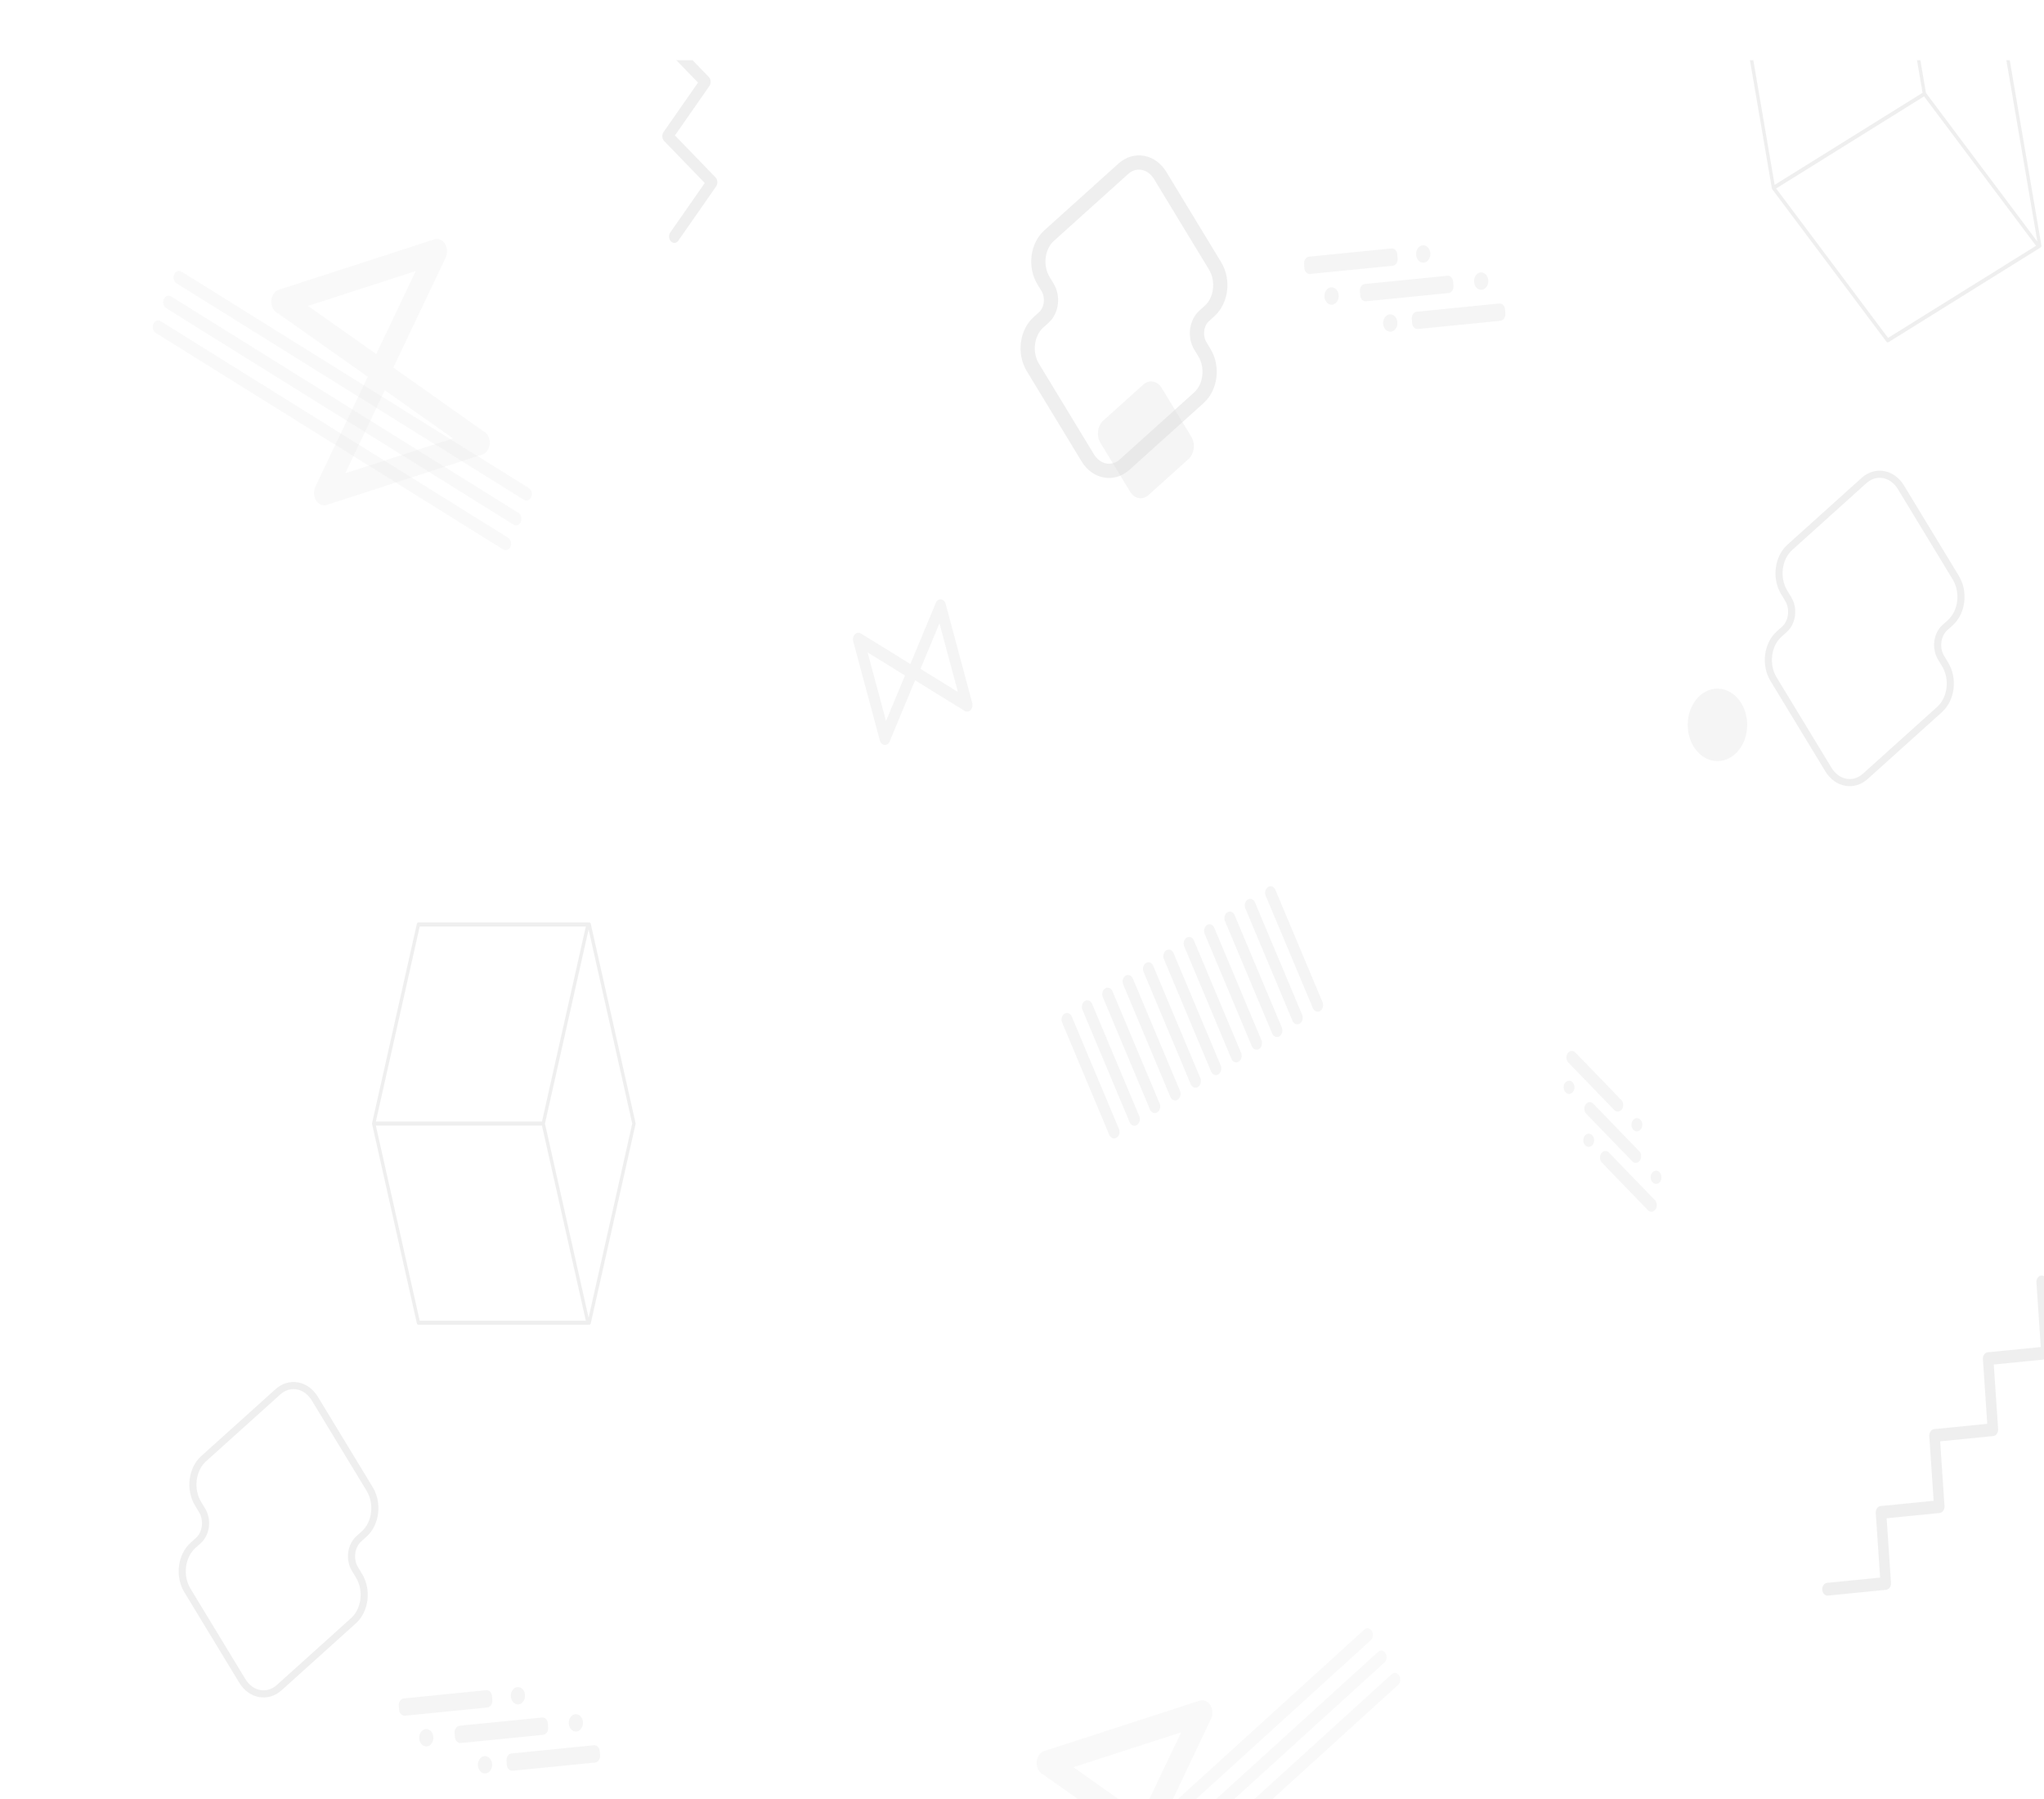 <svg xmlns="http://www.w3.org/2000/svg" width="375" height="330" fill="none"><g clip-path="url(#a)"><g clip-path="url(#b)"><mask id="c" width="467" height="1012" x="0" y="-394" maskUnits="userSpaceOnUse" style="mask-type:luminance"><path fill="#fff" d="M466.984 617.5v-1011H.017v1011h466.967Z"/></mask><g fill="#0F1B1B" fill-opacity=".07" mask="url(#c)"><path d="m375.53 235.055.873 12.999c.022.326-.069.631-.232.861a.919.919 0 0 1-.66.418l-9.723.968.795 11.842c.022.326-.069.631-.232.861a.919.919 0 0 1-.66.418l-9.742.97.797 11.865c.022.326-.069.631-.232.86-.159.233-.392.392-.66.419l-9.723.968.795 11.842c.022.326-.069.631-.232.861a.919.919 0 0 1-.66.418l-10.673 1.063c-.53.053-.994-.428-1.037-1.072-.044-.645.35-1.211.88-1.264l9.727-.968-.796-11.846c-.022-.325.068-.63.23-.859.16-.232.392-.389.659-.416l9.727-.968-.796-11.846a1.33 1.33 0 0 1 .24-.87c.16-.239.394-.403.666-.43l9.727-.968-.796-11.846a1.35 1.35 0 0 1 .23-.859c.16-.232.392-.389.659-.416l9.727-.968-.795-11.846c-.044-.645.35-1.21.88-1.263.53-.053.994.427 1.037 1.072ZM119.389-31.198l8.165 8.44c.205.212.318.506.336.809.022.302-.05.614-.224.863l-6.313 9.059 7.437 7.688c.205.212.319.506.337.808.022.302-.05.615-.224.864l-6.326 9.076 7.452 7.704c.205.211.318.505.337.808.022.302-.05.614-.224.864l-6.314 9.058 7.438 7.688c.205.212.318.506.336.808a1.34 1.34 0 0 1-.224.864l-6.93 9.943c-.344.494-.951.554-1.356.135-.405-.418-.454-1.158-.11-1.651l6.315-9.06-7.44-7.692a1.27 1.27 0 0 1-.337-.805 1.34 1.34 0 0 1 .225-.862l6.315-9.06-7.44-7.692a1.27 1.27 0 0 1-.336-.822 1.34 1.34 0 0 1 .222-.877l6.315-9.061-7.44-7.691a1.268 1.268 0 0 1-.336-.806 1.345 1.345 0 0 1 .224-.861l6.315-9.06-7.44-7.692c-.405-.419-.455-1.158-.111-1.651.344-.494.951-.554 1.356-.136Z"/></g><mask id="d" width="467" height="1012" x="0" y="-394" maskUnits="userSpaceOnUse" style="mask-type:luminance"><path fill="#fff" d="M466.984 617.5v-1011H.017v1011h466.967Z"/></mask><g fill="#EAEAEA" fill-opacity=".25" mask="url(#d)"><path d="M196.937 324.169 209.443 333l7.251-15.23-19.757 6.399Zm26.587 24.299-12.506-8.831-7.251 15.231 19.757-6.4Zm-1.152-34.89c.024.109.033.219.043.328.004.038.013.075.015.113.004.07-.003.138-.005.208-.002.081.001.163-.008.244-.005.039-.015.075-.021.113a2.605 2.605 0 0 1-.214.727l-9.603 20.171 16.495 11.647c.536.255.97.8 1.129 1.529.265 1.214-.328 2.459-1.324 2.782l-28.505 9.233c-.997.323-2.019-.399-2.285-1.613-.024-.11-.033-.219-.043-.329-.004-.038-.013-.075-.015-.113-.004-.07.003-.138.005-.207.001-.082-.001-.163.008-.245.004-.038.015-.075.021-.113.038-.249.104-.495.214-.727l9.603-20.17-16.495-11.647c-.536-.255-.97-.801-1.129-1.529-.266-1.214.328-2.46 1.324-2.783l28.505-9.233c.997-.322 2.019.4 2.285 1.614Z"/><path d="m194.095 353.04 57.387-52.168c.44-.4.53-1.158.202-1.694-.328-.535-.951-.645-1.39-.246L192.906 351.1c-.44.4-.53 1.158-.202 1.694.328.535.951.645 1.391.246ZM196.604 357.133l57.387-52.168c.44-.399.531-1.157.202-1.693-.328-.536-.95-.646-1.39-.246l-57.388 52.168c-.439.4-.53 1.158-.202 1.693.329.536.951.646 1.391.246ZM199.113 361.228l57.388-52.168c.439-.4.53-1.158.202-1.694-.329-.535-.951-.645-1.391-.246l-57.387 52.168c-.44.4-.53 1.158-.202 1.694.328.535.951.645 1.39.246ZM56.519 56.117l12.506 8.83 7.251-15.23-19.757 6.4Zm26.587 24.298L70.6 71.585l-7.251 15.23 19.758-6.4Zm-1.152-34.89c.024.11.033.219.043.328.004.038.013.075.015.113.004.07-.003.139-.005.208-.002.081 0 .163-.008.244-.005.04-.015.075-.021.113a2.598 2.598 0 0 1-.214.727l-9.603 20.17 16.495 11.648c.536.255.97.8 1.13 1.529.264 1.214-.329 2.46-1.325 2.782L59.956 92.62c-.997.323-2.02-.4-2.285-1.613-.023-.11-.033-.22-.043-.328-.004-.039-.013-.075-.015-.114-.004-.07.003-.138.005-.207.001-.082 0-.163.008-.245.004-.038.015-.074.021-.113a2.59 2.59 0 0 1 .214-.727l9.603-20.17-16.495-11.647c-.536-.255-.97-.8-1.13-1.53-.265-1.213.329-2.459 1.325-2.782l28.505-9.233c.997-.322 2.02.4 2.285 1.614Z"/><path d="m32.386 51.972 63.752 39.724c.489.304 1.087.069 1.337-.526s.057-1.324-.432-1.628L33.291 49.818c-.488-.305-1.087-.069-1.337.526s-.057 1.324.432 1.628ZM30.475 56.52l63.752 39.724c.489.304 1.087.068 1.337-.526.25-.595.057-1.324-.431-1.629L31.38 54.365c-.49-.304-1.088-.068-1.338.526-.25.595-.056 1.325.432 1.629ZM28.565 61.068l63.752 39.724c.488.305 1.087.069 1.337-.526s.056-1.324-.432-1.628L29.47 58.914c-.489-.305-1.087-.069-1.337.526s-.057 1.324.432 1.628Z"/></g><mask id="e" width="467" height="1012" x="0" y="-394" maskUnits="userSpaceOnUse" style="mask-type:luminance"><path fill="#fff" d="M466.984 617.5v-1011H.017v1011h466.967Z"/></mask><g fill="#0F1B1B" fill-opacity=".07" mask="url(#e)"><path d="m319.371-2.41 6.212 36.324 27.137-16.893-6.212-36.323L319.371-2.41Zm33.974 19.459 20.439 27.272-6.182-36.147L347.164-19.1l6.181 36.148Zm-27.486 17.525 20.539 27.406 27.137-16.893-20.539-27.407-27.137 16.894Zm20.742-54.763.011-.006a.256.256 0 0 1 .048-.018l.003-.001.006-.001.027-.006.019-.026c.124-.137.316-.127.43.024l20.962 27.971.017.028.013.022a.22.22 0 0 1 .015.033l.014.035.006.026.009.033L374.521 45c.034.2-.072.396-.236.438-.01.003-.02.003-.03.004l-.011.013-.011.015-.007.006c-.008.01-.018.017-.027.025l-.025.02-.008.006-27.688 17.236-.012.006c-.119.072-.267.045-.361-.08l-20.962-27.97-.009-.015-.011-.018-.01-.018-.012-.023-.005-.01-.004-.012-.008-.023a.113.113 0 0 1-.005-.018l-.008-.03-.002-.011-6.34-37.074a.402.402 0 0 1 .148-.396c.008-.005.014-.012.021-.016l27.688-17.236.015-.007ZM77.001 169.948l-8.045 35.785h30.477l8.045-35.785H77.001Zm22.979 36.157 8.006 35.613 8.006-35.613-8.006-35.612-8.006 35.612Zm-31.024.369L77 242.262h30.477l-8.046-35.788H68.956Zm38.935-37.265a.266.266 0 0 1 .065.013l.006.002.026.01.027-.012c.162-.055.329.062.373.259l8.211 36.525a.186.186 0 0 1 .005.034.251.251 0 0 1 .004.027l.001.038-.001.039a.234.234 0 0 1-.004.026.21.21 0 0 1-.005.035l-8.211 36.525c-.044.197-.211.313-.373.259-.01-.003-.019-.009-.028-.013l-.015.006-.016.007-.008.002a.19.19 0 0 1-.033.006c-.01.002-.019.004-.029.004l-.01.001H76.781l-.014-.001c-.133-.001-.254-.108-.291-.271l-8.211-36.525-.003-.018-.003-.022a.302.302 0 0 1-.004-.049l-.001-.012.001-.012.001-.025.002-.019.005-.032.002-.01 8.21-36.525c.036-.159.152-.264.28-.271.01-.001.017-.003.026-.003h31.095l.015.002Z"/></g><mask id="f" width="467" height="1012" x="0" y="-394" maskUnits="userSpaceOnUse" style="mask-type:luminance"><path fill="#fff" d="M466.984 617.5v-1011H.017v1011h466.967Z"/></mask><mask id="g" width="467" height="1012" x="0" y="-394" maskUnits="userSpaceOnUse" style="mask-type:luminance"><path fill="#fff" d="M466.984 617.5v-1011H.017v1011h466.967Z"/></mask><g mask="url(#g)"><path fill="#D9D9D9" fill-opacity=".25" d="m162.552 132.261 3.479-8.354-6.86-4.236 3.381 12.59Zm9.805-17.925-3.478 8.354 6.86 4.236-3.382-12.59Zm-15.184 1.787c.047-.019.094-.028.142-.038.016-.003.032-.01.049-.013.03-.004.06-.002.09-.003.036-.001.071-.005.107-.002.017.002.033.008.05.011.11.017.219.052.324.116l9.085 5.61 4.588-11.019c.095-.354.32-.651.633-.776.521-.208 1.082.139 1.253.774l4.878 18.165c.171.635-.114 1.318-.635 1.526-.047.019-.095.028-.142.038-.017.003-.033.01-.049.013-.03.004-.06.002-.091.003-.035.001-.071.005-.107.002-.017-.002-.033-.008-.049-.01a.881.881 0 0 1-.324-.117l-9.085-5.61-4.588 11.019c-.095.354-.32.651-.633.776-.522.208-1.083-.139-1.253-.774l-4.879-18.165c-.17-.635.114-1.318.636-1.526ZM232.218 164.327l8.643 20.591c.25.595.849.831 1.337.527.489-.305.682-1.034.433-1.629l-8.643-20.59c-.25-.595-.849-.831-1.337-.527-.489.304-.682 1.033-.433 1.628ZM228.483 166.652l8.643 20.591c.25.595.848.831 1.337.527.488-.305.682-1.034.432-1.629l-8.643-20.59c-.249-.595-.848-.831-1.337-.527-.488.304-.682 1.033-.432 1.628ZM224.748 168.978l8.643 20.591c.249.595.848.83 1.336.526.489-.304.683-1.033.433-1.628l-8.643-20.591c-.25-.595-.848-.831-1.337-.526-.488.304-.682 1.033-.432 1.628ZM221.013 171.303l8.643 20.591c.249.595.848.83 1.337.526.488-.304.682-1.033.432-1.628l-8.643-20.591c-.25-.595-.848-.831-1.337-.527-.488.305-.682 1.034-.432 1.629ZM217.278 173.628l8.642 20.591c.25.595.849.83 1.337.526.489-.304.682-1.033.433-1.628l-8.643-20.591c-.25-.595-.848-.831-1.337-.526-.489.304-.682 1.033-.432 1.628ZM213.542 175.953l8.643 20.591c.25.595.848.831 1.337.527.488-.305.682-1.034.432-1.629l-8.643-20.59c-.249-.595-.848-.831-1.336-.527-.489.304-.683 1.033-.433 1.628ZM209.807 178.278l8.643 20.591c.249.595.848.831 1.337.527.488-.304.682-1.033.432-1.628l-8.643-20.591c-.25-.595-.848-.831-1.337-.527-.488.304-.682 1.033-.432 1.628ZM206.071 180.604l8.643 20.591c.25.595.849.83 1.337.526.489-.304.682-1.033.433-1.628l-8.643-20.59c-.25-.595-.849-.831-1.337-.527-.489.304-.682 1.033-.433 1.628ZM202.336 182.929l8.643 20.591c.25.595.848.831 1.337.527.488-.304.682-1.033.432-1.628l-8.643-20.591c-.249-.595-.848-.831-1.336-.527-.489.304-.683 1.033-.433 1.628ZM198.601 185.255l8.643 20.59c.249.595.848.831 1.336.527.489-.304.683-1.033.433-1.628l-8.643-20.591c-.25-.595-.848-.831-1.337-.527-.488.304-.682 1.034-.432 1.629ZM194.866 187.58l8.643 20.591c.249.595.848.83 1.337.526.488-.304.682-1.033.432-1.628l-8.643-20.591c-.249-.595-.848-.831-1.337-.526-.488.304-.682 1.033-.432 1.628ZM297.447 201.774l-8.431-8.716c-.418-.432-1.045-.37-1.401.14-.355.509-.303 1.273.115 1.705l8.432 8.716c.418.433 1.045.37 1.4-.139.355-.51.304-1.274-.115-1.706ZM300.741 211.175l-8.431-8.716c-.418-.432-1.045-.37-1.401.14-.355.509-.303 1.273.115 1.705l8.432 8.716c.418.432 1.045.37 1.4-.139.355-.51.304-1.274-.115-1.706ZM303.615 220.141l-8.432-8.716c-.418-.432-1.045-.37-1.4.14-.355.509-.304 1.273.114 1.705l8.432 8.716c.418.432 1.045.37 1.401-.139.354-.51.303-1.274-.115-1.706ZM288.627 200.238c.355-.509.304-1.273-.115-1.705-.418-.433-1.045-.37-1.4.139-.355.51-.304 1.273.115 1.706.418.432 1.045.37 1.4-.14ZM292.23 209.958c.355-.509.303-1.273-.115-1.705-.418-.433-1.045-.37-1.4.139-.355.51-.304 1.273.114 1.706.418.432 1.046.37 1.401-.14ZM301.069 207.105c.355-.51.304-1.273-.115-1.706-.418-.432-1.045-.37-1.4.14-.355.509-.304 1.273.114 1.705.419.432 1.046.37 1.401-.139ZM304.587 216.738c.356-.51.304-1.273-.114-1.706-.418-.432-1.045-.37-1.4.14-.356.509-.304 1.273.114 1.705.418.432 1.045.37 1.4-.139ZM255.287 45.574l-15.125 1.507c-.547.054-.954.638-.909 1.304l.051.761c.045.666.524 1.162 1.071 1.108l15.125-1.507c.547-.054.954-.639.909-1.304l-.051-.761c-.045-.666-.524-1.162-1.071-1.108ZM265.532 50.587l-15.125 1.507c-.547.054-.954.638-.909 1.304l.051.761c.044.666.524 1.162 1.071 1.107l15.124-1.506c.547-.054.955-.639.91-1.304l-.051-.761c-.045-.666-.524-1.162-1.071-1.108ZM275.052 55.672l-15.125 1.507c-.547.054-.954.638-.909 1.304l.051.761c.045.666.525 1.162 1.071 1.107l15.125-1.506c.547-.054.954-.638.909-1.304l-.051-.761c-.044-.666-.524-1.162-1.071-1.108ZM245.597 54.17c-.059-.877-.69-1.529-1.409-1.457-.72.072-1.255.84-1.196 1.716.059.876.69 1.528 1.409 1.456.719-.071 1.255-.84 1.196-1.716ZM256.372 59.13c-.059-.877-.69-1.529-1.409-1.457-.72.072-1.255.84-1.196 1.716.058.876.689 1.528 1.409 1.456.719-.071 1.255-.84 1.196-1.716ZM262.414 46.462c-.058-.877-.689-1.529-1.409-1.457-.719.072-1.255.84-1.196 1.716.059.876.69 1.528 1.409 1.457.72-.072 1.255-.84 1.196-1.716ZM273.045 51.436c-.059-.876-.69-1.528-1.409-1.456-.72.071-1.255.84-1.197 1.716.059.876.69 1.528 1.41 1.456.719-.071 1.255-.84 1.196-1.716ZM318.476 127.763c-2.361-2.276-5.79-1.791-7.659 1.084-1.869 2.875-1.47 7.051.891 9.327 2.36 2.277 5.789 1.791 7.658-1.084 1.869-2.875 1.471-7.051-.89-9.327Z"/><path stroke="#0F1B1B" stroke-miterlimit="10" stroke-opacity=".07" stroke-width="2.612" d="m220.237 63.484.737 1.213c1.591 2.622 1.136 6.319-1.017 8.257l-13.618 12.262c-2.153 1.938-5.189 1.384-6.781-1.238L189.49 67.393c-1.592-2.622-1.137-6.32 1.016-8.258l.996-.896c1.445-1.301 1.75-3.781.682-5.54l-.736-1.214c-1.592-2.622-1.137-6.319 1.016-8.257l13.619-12.262c2.153-1.938 5.188-1.384 6.78 1.238l10.068 16.585c1.592 2.622 1.137 6.32-1.016 8.258l-.996.896c-1.444 1.3-1.75 3.782-.682 5.54Z"/><path fill="#D9D9D9" fill-opacity=".25" d="m209.759 70.536-7.353 6.62c-1.068.962-1.294 2.796-.504 4.096l5.436 8.955c.789 1.3 2.295 1.576 3.363.614l7.353-6.62c1.068-.961 1.294-2.796.504-4.096l-5.436-8.955c-.789-1.3-2.295-1.575-3.363-.614ZM89.198 310.042l-15.124 1.506c-.547.055-.954.639-.91 1.305l.052.761c.044.666.524 1.162 1.07 1.107l15.126-1.506c.546-.055.953-.639.909-1.305l-.051-.761c-.045-.666-.524-1.162-1.072-1.107ZM99.443 315.055l-15.125 1.506c-.546.055-.954.639-.909 1.305l.051.761c.045.666.525 1.162 1.071 1.107l15.125-1.506c.547-.055.954-.639.909-1.305l-.051-.76c-.044-.667-.524-1.162-1.07-1.108ZM108.964 320.14l-15.125 1.506c-.546.055-.954.639-.909 1.305l.051.761c.045.666.525 1.162 1.071 1.107l15.125-1.506c.547-.055.954-.639.909-1.305l-.051-.761c-.044-.666-.524-1.161-1.071-1.107ZM79.509 318.637c-.06-.876-.69-1.528-1.41-1.456-.719.071-1.255.84-1.196 1.716.06.876.69 1.528 1.41 1.456.719-.071 1.254-.839 1.196-1.716ZM90.284 323.597c-.059-.876-.69-1.528-1.41-1.456-.719.071-1.254.84-1.195 1.716.058.876.69 1.528 1.409 1.456.72-.071 1.255-.84 1.196-1.716ZM96.326 310.929c-.059-.876-.69-1.528-1.41-1.456-.719.071-1.254.84-1.195 1.716.058.876.69 1.528 1.409 1.457.72-.072 1.255-.84 1.196-1.717ZM106.956 315.904c-.058-.876-.689-1.528-1.409-1.457-.719.072-1.255.84-1.196 1.716.059.876.69 1.529 1.409 1.457.72-.072 1.255-.84 1.196-1.716Z"/><path stroke="#0F1B1B" stroke-miterlimit="10" stroke-opacity=".07" stroke-width="1.306" d="m65.13 287.832.737 1.213c1.591 2.622 1.136 6.319-1.017 8.258l-13.618 12.261c-2.153 1.939-5.189 1.385-6.78-1.237l-10.069-16.586c-1.592-2.622-1.137-6.319 1.016-8.257l.996-.897c1.445-1.3 1.75-3.781.682-5.54l-.736-1.213c-1.592-2.622-1.137-6.319 1.016-8.258l13.619-12.261c2.153-1.938 5.188-1.384 6.78 1.238l10.069 16.585c1.591 2.622 1.136 6.319-1.017 8.257l-.996.897c-1.444 1.301-1.75 3.781-.682 5.54ZM356.127 120.67l.736 1.213c1.592 2.622 1.137 6.319-1.016 8.257l-13.619 12.261c-2.153 1.939-5.188 1.385-6.78-1.237l-10.068-16.585c-1.592-2.622-1.137-6.319 1.016-8.258l.996-.896c1.445-1.301 1.75-3.782.682-5.541l-.736-1.213c-1.592-2.622-1.137-6.319 1.016-8.257l13.618-12.262c2.153-1.938 5.189-1.384 6.781 1.238l10.068 16.585c1.592 2.622 1.137 6.319-1.016 8.257l-.996.897c-1.445 1.301-1.75 3.781-.682 5.541Z"/></g></g></g><defs><clipPath id="a"><path fill="#fff" d="M0 0h375v330H0z"/></clipPath><clipPath id="b"><path fill="#fff" d="M467 617V11H0v606z"/></clipPath></defs></svg>